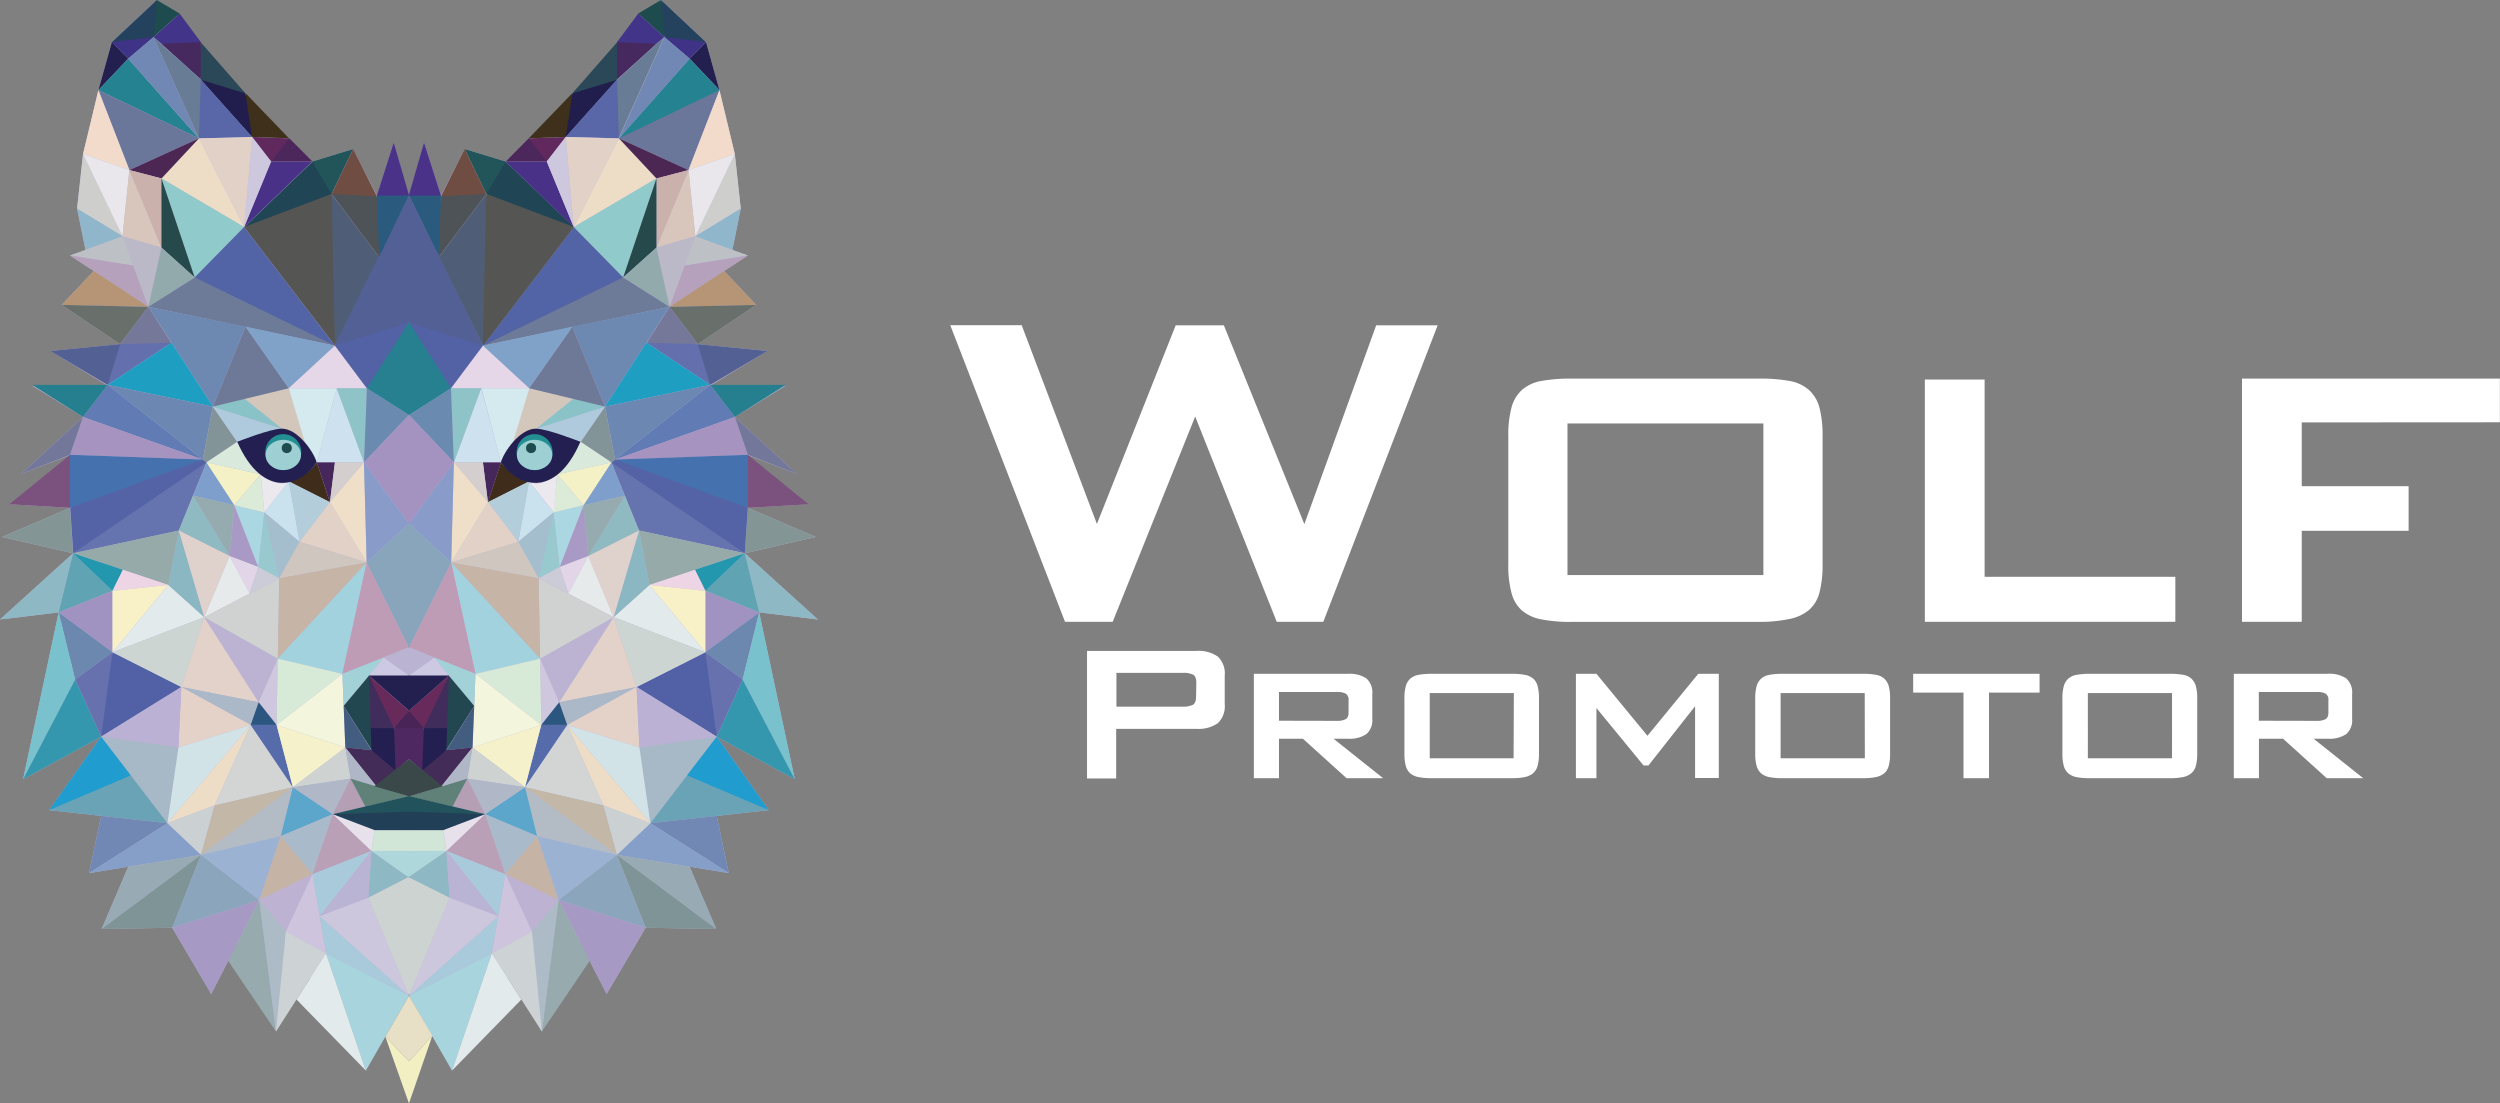 <svg id="Layer_1" data-name="Layer 1" xmlns="http://www.w3.org/2000/svg" viewBox="0 0 392.03 173.03"><rect x="0" y="0" width="392.03" height="173.03" fill="#808080" stroke="none"/><defs><style>.cls-1{fill:#b9b3d4;}.cls-2{fill:#204656;}.cls-3{fill:#483186;}.cls-4{fill:#4b275c;}.cls-5{fill:#61285d;}.cls-6{fill:#3e301a;}.cls-7{fill:#211d4d;}.cls-8{fill:#2a4857;}.cls-9{fill:#46295e;}.cls-10{fill:#423489;}.cls-11{fill:#1e4b4d;}.cls-12{fill:#24415e;}.cls-13{fill:#3e3386;}.cls-14{fill:#23204f;}.cls-15{fill:#258290;}.cls-16{fill:#7088b3;}.cls-17{fill:#687c96;}.cls-18{fill:#5966a7;}.cls-19{fill:#cec8de;}.cls-20{fill:#e2d1c7;}.cls-21{fill:#edddc7;}.cls-22{fill:#6b769b;}.cls-23{fill:#4c2754;}.cls-24{fill:#f2dbcb;}.cls-25{fill:#cececc;}.cls-26{fill:#e9e7eb;}.cls-27{fill:#d8c6bd;}.cls-28{fill:#cab1ab;}.cls-29{fill:#91caca;}.cls-30{fill:#264a4b;}.cls-31{fill:#90b6cb;}.cls-32{fill:#bdc1c5;}.cls-33{fill:#b5a1bb;}.cls-34{fill:#bbb8c8;}.cls-35{fill:#93aaad;}.cls-36{fill:#b59576;}.cls-37{fill:#69706b;}.cls-38{fill:#526093;}.cls-39{fill:#5264a5;}.cls-40{fill:#6e7b98;}.cls-41{fill:#6d89b2;}.cls-42{fill:#757898;}.cls-43{fill:#6370ad;}.cls-44{fill:#1e9ec1;}.cls-45{fill:#6c88b2;}.cls-46{fill:#617bb4;}.cls-47{fill:#267f8e;}.cls-48{fill:#a693c0;}.cls-49{fill:#737799;}.cls-50{fill:#4571ae;}.cls-51{fill:#7b517e;}.cls-52{fill:#849596;}.cls-53{fill:#5463a6;}.cls-54{fill:#6573ae;}.cls-55{fill:#96aaaa;}.cls-56{fill:#8eb8c4;}.cls-57{fill:#60a4b3;}.cls-58{fill:#2297ae;}.cls-59{fill:#edd5e5;}.cls-60{fill:#a093c2;}.cls-61{fill:#f8f1c7;}.cls-62{fill:#6c88af;}.cls-63{fill:#79c1cc;}.cls-64{fill:#3497ae;}.cls-65{fill:#6671ae;}.cls-66{fill:#5261a5;}.cls-67{fill:#e3eaeb;}.cls-68{fill:#cdd5d3;}.cls-69{fill:#8ab7c1;}.cls-70{fill:#90bac1;}.cls-71{fill:#dfd2cd;}.cls-72{fill:#7e9fcb;}.cls-73{fill:#95abb0;}.cls-74{fill:#a99ac5;}.cls-75{fill:#f5f1c6;}.cls-76{fill:#839499;}.cls-77{fill:#d9eadc;}.cls-78{fill:#225559;}.cls-79{fill:#abd7e3;}.cls-80{fill:#cae2ee;}.cls-81{fill:#97c9ce;}.cls-82{fill:#a4bece;}.cls-83{fill:#e2d5e8;}.cls-84{fill:#e7eaea;}.cls-85{fill:#e3d2ca;}.cls-86{fill:#bcb3d2;}.cls-87{fill:#cfd2d1;}.cls-88{fill:#cbccd7;}.cls-89{fill:#b7ced9;}.cls-90{fill:#b0cadd;}.cls-91{fill:#89c2c7;}.cls-92{fill:#d3c7bc;}.cls-93{fill:#6e7998;}.cls-94{fill:#80a1c8;}.cls-95{fill:#e5d7e7;}.cls-96{fill:#d5eaef;}.cls-97{fill:#cde1ef;}.cls-98{fill:#555553;}.cls-99{fill:#6f4d43;}.cls-100{fill:#4f5e76;}.cls-101{fill:#493287;}.cls-102{fill:#8ec4c8;}.cls-103{fill:#46275b;}.cls-104{fill:#3f2c1b;}.cls-105{fill:#dbebd7;}.cls-106{fill:#ebe8ee;}.cls-107{fill:#b4cdda;}.cls-108{fill:#d4cfce;}.cls-109{fill:#d0c6c0;}.cls-110{fill:#c6b4a7;}.cls-111{fill:#a2d2dd;}.cls-112{fill:#cfc7dd;}.cls-113{fill:#abb8c7;}.cls-114{fill:#e4d2c8;}.cls-115{fill:#bab1d4;}.cls-116{fill:#a7b8c6;}.cls-117{fill:#219ccf;}.cls-118{fill:#69a3b5;}.cls-119{fill:#7288b4;}.cls-120{fill:#859fc8;}.cls-121{fill:#98aab4;}.cls-122{fill:#7f9496;}.cls-123{fill:#8aa5bc;}.cls-124{fill:#d2e3e7;}.cls-125{fill:#cbd0d3;}.cls-126{fill:#d3d4d4;}.cls-127{fill:#c3b7a7;}.cls-128{fill:#b3bcc4;}.cls-129{fill:#9cb2d2;}.cls-130{fill:#5ba6ca;}.cls-131{fill:#2b567f;}.cls-132{fill:#556baa;}.cls-133{fill:#d7e9d7;}.cls-134{fill:#f4f5dd;}.cls-135{fill:#f5f2cb;}.cls-136{fill:#ced3d2;}.cls-137{fill:#b0b7c6;}.cls-138{fill:#a9baca;}.cls-139{fill:#c5b4a6;}.cls-140{fill:#a69ac5;}.cls-141{fill:#97abae;}.cls-142{fill:#bdb2d1;}.cls-143{fill:#adbbc6;}.cls-144{fill:#b49fb4;}.cls-145{fill:#baa0b6;}.cls-146{fill:#cec4dd;}.cls-147{fill:#cdd3d4;}.cls-148{fill:#a8d5dd;}.cls-149{fill:#a9cada;}.cls-150{fill:#e6e1eb;}.cls-151{fill:#efdec8;}.cls-152{fill:#5362a5;}.cls-153{fill:#526095;}.cls-154{fill:#6a8ab0;}.cls-155{fill:#899cc9;}.cls-156{fill:#be9cb6;}.cls-157{fill:#a2d2d8;}.cls-158{fill:#cdc9e2;}.cls-159{fill:#234750;}.cls-160{fill:#425d7f;}.cls-161{fill:#432c58;}.cls-162{fill:#afb6c6;}.cls-163{fill:#5f8178;}.cls-164{fill:#412d5b;}.cls-165{fill:#232051;}.cls-166{fill:#682a5b;}.cls-167{fill:#d2e6d7;}.cls-168{fill:#8eb8c3;}.cls-169{fill:#cdc7de;}.cls-170{fill:#248f93;}.cls-171{fill:#9dcfd3;}.cls-172{fill:#4d5356;}.cls-173{fill:#2a5a7d;}.cls-174{fill:#a493c0;}.cls-175{fill:#88a5bc;}.cls-176{fill:#26808f;}.cls-177{fill:#bbb3d2;}.cls-178{fill:#4e2860;}.cls-179{fill:#482556;}.cls-180{fill:#3b484a;}.cls-181{fill:#223f58;}.cls-182{fill:#22535c;}.cls-183{fill:#231f4f;}.cls-184{fill:#ccd3d1;}.cls-185{fill:#e7dfc6;}.cls-186{fill:#f2f0c3;}.cls-187{fill:#aed7db;}.cls-188{fill:#fff;}</style></defs><title>WolfPromotorLogo_5</title><polygon class="cls-1" points="63.98 156.15 64.09 30.79 61.76 22.33 59.09 30.67 55.38 23.37 48.96 25.33 38.16 15.1 27.81 2.57 24.59 0 17.54 6.6 15.43 14.13 13.02 24.15 12.09 32.71 13.42 39.25 10.98 40.06 14.7 42.49 9.68 47.81 18.84 53.97 7.94 55.04 16.88 60.49 5.04 60.49 13.02 65.39 3.34 74.29 11.13 71.33 1.59 79.08 10.98 79.63 0.33 84.2 11.46 86.76 0 97.14 9.2 96.03 3.62 122.2 15.86 115.52 7.71 127.04 15.86 127.94 13.96 136.91 20.11 135.91 15.94 145.68 27.01 145.48 33.12 155.86 35.78 150.68 37.2 147.9 43.28 161.75 48.11 152.41 57.36 167.87 63.98 156.15"/><polygon class="cls-1" points="64.27 156.15 64.16 30.79 66.49 22.33 69.16 30.67 72.87 23.37 79.29 25.33 90.31 14.78 100.66 2.24 103.66 0 110.71 6.6 112.82 14.13 115.23 24.15 116.16 32.71 114.83 39.25 117.27 40.06 113.55 42.49 118.57 47.81 109.41 53.97 120.31 55.04 111.37 60.49 123.21 60.49 115.23 65.39 124.91 74.29 117.12 71.33 126.66 79.08 117.27 79.63 127.92 84.2 116.79 86.76 128.25 97.14 119.05 96.03 124.63 122.2 112.39 115.52 120.54 127.04 112.39 127.94 114.28 136.91 108.14 135.91 112.31 145.68 101.24 145.48 95.13 155.86 92.47 150.68 91.05 147.9 84.97 161.75 80.14 152.41 70.89 167.87 64.27 156.15"/><path class="cls-2" d="M153,138.82l-10.69,10.27c5.22-.31,10-1.64,13.73-5.19C156.19,141.79,155.11,140.11,153,138.82Z" transform="translate(-103.99 -113.49)"/><polygon class="cls-3" points="48.96 25.33 42.51 25.33 38.28 35.61 48.96 25.33"/><path class="cls-4" d="M153,138.82l-3.64-3.64q-3.12,1.83-2.82,3.64Z" transform="translate(-103.99 -113.49)"/><polygon class="cls-5" points="42.51 25.33 45.33 21.7 39.54 21.48 42.51 25.33"/><path class="cls-6" d="M149.31,135.18l-5.78-.22a11.45,11.45,0,0,1-1-6.82Z" transform="translate(-103.99 -113.49)"/><path class="cls-7" d="M143.53,135l-8.05-9c2.46-.72,4.82-.23,7,2.19Z" transform="translate(-103.99 -113.49)"/><path class="cls-8" d="M142.49,128.14l-7-8a14.44,14.44,0,0,0,0,5.86Z" transform="translate(-103.99 -113.49)"/><path class="cls-9" d="M135.48,120.09c-1.85-1.24-3.95-.91-6.2.26l6.2,5.6Z" transform="translate(-103.99 -113.49)"/><polygon class="cls-10" points="31.49 6.6 28.15 2.11 24.07 5.82 25.3 6.86 31.49 6.6"/><path class="cls-11" d="M132.14,115.6l-3.56-2.11c-1.6,1.92-1.79,3.86-.52,5.82Z" transform="translate(-103.99 -113.49)"/><path class="cls-12" d="M128.58,113.49l-.52,5.82c-2.38,1.76-4.61,2.37-6.53.78Z" transform="translate(-103.99 -113.49)"/><polygon class="cls-13" points="17.54 6.6 24.07 5.82 20.1 9.2 17.54 6.6"/><polygon class="cls-14" points="17.54 6.6 15.43 14.13 20.1 9.2 17.54 6.6"/><polygon class="cls-15" points="15.43 14.13 31.19 21.7 20.1 9.2 15.43 14.13"/><polygon class="cls-16" points="20.1 9.2 24.07 5.82 31.19 21.7 20.1 9.2"/><path class="cls-17" d="M135.18,135.18l-7.12-15.87,7.42,6.64A10.79,10.79,0,0,1,135.18,135.18Z" transform="translate(-103.99 -113.49)"/><polygon class="cls-18" points="31.49 12.46 31.19 21.7 39.54 21.48 31.49 12.46"/><polygon class="cls-19" points="39.54 21.48 38.28 35.61 42.51 25.33 39.54 21.48"/><polygon class="cls-20" points="39.54 21.48 31.19 21.7 38.28 35.61 39.54 21.48"/><polygon class="cls-21" points="31.19 21.7 25.32 27.98 38.28 35.61 31.19 21.7"/><polygon class="cls-22" points="31.19 21.7 15.43 14.13 20.29 26.67 31.19 21.7"/><polygon class="cls-23" points="31.19 21.7 20.29 26.67 25.32 27.98 31.19 21.7"/><polygon class="cls-24" points="15.43 14.13 13.02 24.15 20.29 26.67 15.43 14.13"/><polygon class="cls-25" points="13.02 24.15 12.09 32.71 19.21 37.05 13.02 24.15"/><polygon class="cls-26" points="13.02 24.15 20.29 26.67 19.21 37.05 13.02 24.15"/><polygon class="cls-27" points="20.29 26.67 19.21 37.05 25.32 38.83 20.29 26.67"/><polygon class="cls-28" points="20.29 26.67 25.32 38.83 25.32 27.98 20.29 26.67"/><polygon class="cls-29" points="25.32 27.98 38.28 35.61 30.53 43.51 25.32 27.98"/><polygon class="cls-30" points="25.32 27.98 25.32 38.83 30.53 43.51 25.32 27.98"/><polygon class="cls-31" points="12.09 32.71 13.42 39.25 19.21 37.05 12.09 32.71"/><polygon class="cls-32" points="19.21 37.05 20.92 41.65 10.98 40.06 19.21 37.05"/><polygon class="cls-33" points="10.98 40.06 23.26 48.11 20.92 41.65 10.98 40.06"/><polygon class="cls-34" points="19.21 37.05 25.32 38.83 23.26 48.11 19.21 37.05"/><polygon class="cls-35" points="25.32 38.83 23.26 48.11 30.53 43.51 25.32 38.83"/><polygon class="cls-36" points="14.7 42.49 9.68 47.81 23.26 48.11 14.7 42.49"/><polygon class="cls-37" points="23.26 48.11 9.68 47.81 18.84 53.97 23.26 48.11"/><path class="cls-38" d="M122.83,167.45c.65,2.07,0,4.2-2,6.38l-8.94-5.3Z" transform="translate(-103.99 -113.49)"/><path class="cls-39" d="M134.51,157l7.75-7.9,14.25,18.6C147.58,164.9,139.8,161.54,134.51,157Z" transform="translate(-103.99 -113.49)"/><polygon class="cls-40" points="30.53 43.51 23.26 48.11 52.52 54.21 30.53 43.51"/><polygon class="cls-41" points="23.26 48.11 38.5 51.22 33.38 63.76 23.26 48.11"/><path class="cls-42" d="M127.24,161.59l-4.41,5.86c2.25,2.23,5,1.82,8-.24Z" transform="translate(-103.99 -113.49)"/><polygon class="cls-43" points="18.84 53.97 26.89 53.73 16.88 60.35 18.84 53.97"/><polygon class="cls-44" points="16.88 60.35 26.89 53.73 33.38 63.76 16.88 60.35"/><polygon class="cls-45" points="16.88 60.35 33.38 63.76 31.8 72.07 16.88 60.35"/><polygon class="cls-46" points="13.02 65.39 16.88 60.35 31.8 72.07 13.02 65.39"/><polygon class="cls-47" points="16.88 60.35 5.04 60.35 13.02 65.39 16.88 60.35"/><polygon class="cls-48" points="13.02 65.39 31.8 72.07 10.98 71.33 13.02 65.39"/><polygon class="cls-49" points="13.02 65.39 3.34 74.29 10.98 71.33 13.02 65.39"/><path class="cls-50" d="M115,184.81l20.81.74c-6.41,4.28-13.23,7.21-20.81,7.57C113.13,190.53,113.34,187.74,115,184.81Z" transform="translate(-103.99 -113.49)"/><polygon class="cls-51" points="10.98 71.33 1.45 79.08 10.98 79.63 10.98 71.33"/><polygon class="cls-52" points="10.98 79.63 11.46 86.76 0.33 84.2 10.98 79.63"/><path class="cls-53" d="M115,193.12l.48,7.12A57.47,57.47,0,0,0,136.37,186l-.59-.45Z" transform="translate(-103.99 -113.49)"/><polygon class="cls-54" points="11.46 86.76 32.38 72.51 28.04 83.19 11.46 86.76"/><polygon class="cls-55" points="11.46 86.76 28.04 83.19 26.41 91.73 11.46 86.76"/><polygon class="cls-56" points="11.46 86.76 0 97.14 9.2 96.03 11.46 86.76"/><polygon class="cls-57" points="11.46 86.76 9.2 96.03 17.64 92.65 11.46 86.76"/><polygon class="cls-58" points="11.46 86.76 19.27 89.35 17.64 92.65 11.46 86.76"/><polygon class="cls-59" points="19.27 89.35 17.64 92.65 26.41 91.73 19.27 89.35"/><polygon class="cls-60" points="17.64 92.65 9.2 96.03 17.64 102.28 17.64 92.65"/><polygon class="cls-61" points="17.64 92.65 26.41 91.73 17.64 102.28 17.64 92.65"/><polygon class="cls-62" points="9.2 96.03 11.79 106.56 17.64 102.28 9.2 96.03"/><polygon class="cls-63" points="9.2 96.03 3.62 122.2 11.79 106.56 9.2 96.03"/><polygon class="cls-64" points="11.79 106.56 3.62 122.2 15.86 115.52 11.79 106.56"/><path class="cls-65" d="M115.78,220.05l5.84-4.29A25.69,25.69,0,0,1,119.84,229Z" transform="translate(-103.99 -113.49)"/><polygon class="cls-66" points="17.64 102.28 28.43 107.73 15.86 115.52 17.64 102.28"/><polygon class="cls-67" points="17.64 102.28 26.41 91.73 32.03 96.78 17.64 102.28"/><polygon class="cls-68" points="17.64 102.28 32.03 96.78 28.43 107.73 17.64 102.28"/><polygon class="cls-69" points="26.41 91.73 28.04 83.19 32.03 96.78 26.41 91.73"/><polygon class="cls-70" points="28.04 83.19 30.27 77.72 36.02 87.2 28.04 83.19"/><polygon class="cls-71" points="28.04 83.19 32.03 96.78 36.02 87.2 28.04 83.19"/><polygon class="cls-72" points="30.27 77.72 32.38 72.51 36.76 79.23 30.27 77.72"/><polygon class="cls-73" points="30.27 77.72 36.76 79.23 36.02 87.2 30.27 77.72"/><polygon class="cls-74" points="36.76 79.23 40.5 88.91 36.02 87.2 36.76 79.23"/><polygon class="cls-75" points="32.38 72.51 40.87 74.37 36.76 79.23 32.38 72.51"/><polygon class="cls-76" points="31.8 72.07 33.38 63.76 37.2 69.29 32.38 72.51 31.8 72.07"/><polygon class="cls-77" points="32.38 72.51 37.2 69.29 40.87 74.37 32.38 72.51"/><polygon class="cls-78" points="52 30.41 55.38 23.37 48.96 25.33 52 30.41"/><polyline class="cls-79" points="36.76 79.23 41.45 80.36 40.5 88.91 36.76 79.23"/><polyline class="cls-80" points="45.29 75.48 41.45 80.36 46.98 84.97 45.29 75.48"/><polyline class="cls-81" points="41.45 80.36 40.5 88.91 43.79 90.68 41.45 80.36"/><polyline class="cls-82" points="41.45 80.36 43.79 90.68 46.98 84.97 41.45 80.36"/><polygon class="cls-83" points="36.02 87.2 39.13 93.09 40.5 88.91 36.02 87.2"/><polygon class="cls-84" points="36.02 87.2 32.03 96.78 39.13 93.09 36.02 87.2"/><polygon class="cls-85" points="32.03 96.78 28.43 107.73 40.56 110.12 32.03 96.78"/><polygon class="cls-86" points="32.03 96.78 40.56 110.12 43.56 103.28 32.03 96.78"/><polygon class="cls-87" points="32.03 96.78 43.79 90.68 43.56 103.28 32.03 96.78"/><polygon class="cls-88" points="39.13 93.09 40.5 88.91 43.79 90.68 39.13 93.09"/><path class="cls-89" d="M149.27,189" transform="translate(-103.99 -113.49)"/><polygon class="cls-90" points="33.38 63.76 44.23 67.23 37.2 69.29 33.38 63.76"/><polygon class="cls-91" points="33.38 63.76 44.23 67.23 38.26 62.44 33.38 63.76"/><path class="cls-92" d="M142.25,175.93l7-1.56,3.26,9.44c-.31.28-2.21-2.92-4.31-3.1Z" transform="translate(-103.99 -113.49)"/><polygon class="cls-93" points="38.5 51.22 33.38 63.76 45.29 60.88 38.5 51.22"/><polygon class="cls-94" points="38.5 51.22 52.52 54.21 45.29 60.88 38.5 51.22"/><polygon class="cls-95" points="45.29 60.88 52.52 54.21 57.53 60.88 45.29 60.88"/><path class="cls-96" d="M149.27,174.37h7.52L153.67,186a14,14,0,0,0-1.67-2.49Z" transform="translate(-103.99 -113.49)"/><polygon class="cls-97" points="52.8 60.88 49.68 72.51 57.08 72.51 52.8 60.88"/><path class="cls-98" d="M142.26,149.09,156,143.9a63,63,0,0,1,.52,23.79Z" transform="translate(-103.99 -113.49)"/><path class="cls-99" d="M156,143.9l3.37-7.05,3.71,7.42A5.46,5.46,0,0,1,156,143.9Z" transform="translate(-103.99 -113.49)"/><polygon class="cls-100" points="52 30.41 52.52 54.21 59.48 40.35 52 30.41"/><path class="cls-101" d="M163.07,144.16l2.67-8.35,2.4,8.35C166.44,145.79,164.75,145.8,163.07,144.16Z" transform="translate(-103.99 -113.49)"/><polygon class="cls-102" points="52.8 60.88 57.53 60.88 57.08 72.51 52.8 60.88"/><polygon class="cls-103" points="49.68 72.51 52.52 72.51 51.74 78.74 49.68 72.51"/><path class="cls-104" d="M153.67,186a7.86,7.86,0,0,1-4.4,3l6.46,3.26" transform="translate(-103.99 -113.49)"/><polygon class="cls-105" points="40.87 74.37 41.45 80.36 36.76 79.23 40.87 74.37"/><path class="cls-106" d="M144.86,187.85s2.58,2.25,4.41,1.12l-3.83,4.87Z" transform="translate(-103.99 -113.49)"/><polygon class="cls-107" points="46.98 84.97 45.29 75.48 51.74 78.74 46.98 84.97"/><polygon class="cls-108" points="51.74 78.74 52.52 72.51 57.08 72.51 51.74 78.74"/><polygon class="cls-20" points="51.74 78.74 46.98 84.97 57.5 88.2 51.74 78.74"/><polygon class="cls-109" points="46.98 84.97 43.79 90.68 57.5 88.2 46.98 84.97"/><polygon class="cls-110" points="43.79 90.68 57.5 88.2 43.56 103.28 43.79 90.68"/><polygon class="cls-111" points="43.56 103.28 57.5 88.2 53.69 105.67 43.56 103.28"/><polygon class="cls-112" points="40.56 110.12 43.56 103.28 43.37 113.68 40.56 110.12"/><polygon class="cls-113" points="40.56 110.12 39.31 113.68 28.43 107.73 40.56 110.12"/><polygon class="cls-114" points="39.31 113.68 28.43 107.73 27.98 117.22 39.31 113.68"/><polygon class="cls-115" points="28.43 107.73 15.86 115.52 27.98 117.22 28.43 107.73"/><polygon class="cls-116" points="15.86 115.52 27.98 117.22 26.26 129.09 15.86 115.52"/><path class="cls-117" d="M119.84,229l4.65,6.06c-2.88,3.23-7.5,4.69-12.8,5.45Z" transform="translate(-103.99 -113.49)"/><polygon class="cls-118" points="20.51 121.59 7.71 127.04 26.26 129.09 20.51 121.59"/><polygon class="cls-119" points="15.86 127.94 13.96 136.91 26.26 129.09 15.86 127.94"/><polygon class="cls-120" points="26.26 129.09 13.96 136.91 31.52 134.05 26.26 129.09"/><polygon class="cls-121" points="31.52 134.05 20.11 135.91 15.94 145.68 31.52 134.05"/><polygon class="cls-122" points="31.52 134.05 15.94 145.68 27.01 145.48 31.52 134.05"/><polygon class="cls-123" points="31.52 134.05 27.01 145.48 40.67 141.14 31.52 134.05"/><polygon class="cls-124" points="27.98 117.22 39.31 113.68 26.26 129.09 27.98 117.22"/><polygon class="cls-21" points="26.26 129.09 39.31 113.68 33.65 126.3 26.26 129.09"/><polygon class="cls-125" points="26.26 129.09 33.65 126.3 31.52 134.05 26.26 129.09"/><polygon class="cls-126" points="33.65 126.3 39.31 113.68 45.92 123.44 33.65 126.3"/><polygon class="cls-127" points="31.52 134.05 33.65 126.3 45.92 123.44 31.52 134.05"/><polygon class="cls-128" points="31.52 134.05 45.92 123.44 44.03 131.12 31.52 134.05"/><polygon class="cls-129" points="31.52 134.05 44.03 131.12 40.67 141.14 31.52 134.05"/><polygon class="cls-130" points="44.03 131.12 45.92 123.44 52.19 127.67 44.03 131.12"/><polygon class="cls-131" points="39.31 113.68 40.56 110.12 43.37 113.68 39.31 113.68"/><polygon class="cls-132" points="39.31 113.68 43.37 113.68 45.92 123.44 39.31 113.68"/><polygon class="cls-133" points="43.56 103.28 43.37 113.68 53.69 105.67 43.56 103.28"/><polygon class="cls-134" points="43.37 113.68 53.69 105.67 54.15 117.22 43.37 113.68"/><polygon class="cls-135" points="43.37 113.68 54.15 117.22 45.92 123.44 43.37 113.68"/><polygon class="cls-136" points="45.92 123.44 54.15 117.22 54.97 122.1 45.92 123.44"/><polygon class="cls-137" points="45.92 123.44 54.97 122.1 52.19 127.67 45.92 123.44"/><polygon class="cls-138" points="44.03 131.12 52.19 127.67 49 137.09 44.03 131.12"/><polygon class="cls-139" points="44.03 131.12 49 137.09 40.67 141.14 44.03 131.12"/><polygon class="cls-140" points="27.01 145.48 33.12 155.86 40.67 141.14 27.01 145.48"/><polygon class="cls-141" points="35.78 150.68 43.28 161.75 40.67 141.14 35.78 150.68"/><polygon class="cls-142" points="40.67 141.14 49 137.09 44.83 146.06 40.67 141.14"/><polygon class="cls-143" points="40.67 141.14 44.83 146.06 43.28 161.75 40.67 141.14"/><polygon class="cls-144" points="52.19 127.67 54.97 122.1 57.3 126.5 52.19 127.67"/><polygon class="cls-145" points="49 137.09 52.19 127.67 58.25 133.44 49 137.09"/><polygon class="cls-146" points="44.83 146.06 49 137.09 51.13 149.51 44.83 146.06"/><polygon class="cls-147" points="43.28 161.75 44.83 146.06 51.13 149.51 43.28 161.75"/><polygon class="cls-67" points="46.5 156.74 51.13 149.51 57.36 167.87 46.5 156.74"/><polygon class="cls-148" points="57.36 167.87 64.13 156.15 51.13 149.51 57.36 167.87"/><polygon class="cls-149" points="64.13 156.15 50.13 143.67 51.13 149.51 64.13 156.15"/><polygon class="cls-149" points="50.13 143.67 49 137.09 58.25 133.44 50.13 143.67"/><polygon class="cls-150" points="58.25 133.44 58.75 130.17 52.19 127.67 58.25 133.44"/><polygon class="cls-151" points="57.5 88.2 57.08 72.51 51.74 78.74 57.5 88.2"/><path class="cls-152" d="M161.51,174.37l-5-6.68q5.81-5.59,11.6-3.67C167.09,169,165,172.61,161.51,174.37Z" transform="translate(-103.99 -113.49)"/><polygon class="cls-153" points="52.47 54.21 64.15 30.67 64.2 50.54 52.47 54.21"/><polygon class="cls-154" points="57.53 60.88 64.13 65.08 57.08 72.51 57.53 60.88"/><path class="cls-155" d="M160.87,201.18" transform="translate(-103.99 -113.49)"/><polygon class="cls-155" points="57.08 72.51 64.13 82.08 57.5 88.2 57.08 72.51"/><polygon class="cls-156" points="57.5 88.2 64.13 101.5 53.69 105.67 57.5 88.2"/><polygon class="cls-157" points="53.69 105.67 60.18 103.11 53.89 110.71 53.69 105.67"/><polygon class="cls-158" points="57.85 105.93 60.18 103.11 64.13 105.93 57.85 105.93"/><path class="cls-159" d="M157.88,224.19l4-4.78a20.16,20.16,0,0,1,.41,11.71Z" transform="translate(-103.99 -113.49)"/><polygon class="cls-160" points="53.89 110.71 58.25 117.63 54.15 117.22 53.89 110.71"/><path class="cls-161" d="M158.14,230.7l4.1.42a4.52,4.52,0,0,1,3.78,3.21l-3,2.45Z" transform="translate(-103.99 -113.49)"/><polygon class="cls-162" points="54.15 117.22 59.01 123.3 54.97 122.1 54.15 117.22"/><polygon class="cls-163" points="54.97 122.1 64.13 124.89 57.3 126.5 54.97 122.1"/><path class="cls-164" d="M161.83,219.41l.29,8.25c1,.87,2.29.64,3.66,0C165.67,224.53,163.92,221.92,161.83,219.41Z" transform="translate(-103.99 -113.49)"/><path class="cls-165" d="M162.12,227.66l.12,3.46,3.78,3.21a11.1,11.1,0,0,0-.24-6.67Z" transform="translate(-103.99 -113.49)"/><path class="cls-166" d="M161.83,219.41l6.28,5.52a6.84,6.84,0,0,1-2.33,2.73Z" transform="translate(-103.99 -113.49)"/><polygon class="cls-167" points="58.25 133.44 58.75 130.17 64.39 130.17 64.39 133.44 58.25 133.44"/><polygon class="cls-168" points="58.25 133.44 64.04 137.55 57.75 140.78 58.25 133.44"/><polygon class="cls-1" points="58.25 133.44 57.75 140.78 50.13 143.67 58.25 133.44"/><polygon class="cls-169" points="50.13 143.67 57.75 140.78 64.13 156.15 50.13 143.67"/><path class="cls-165" d="M141.19,182.77" transform="translate(-103.99 -113.49)"/><path class="cls-165" d="M141.19,182.77s5.27-2.09,7-2.06c2.5,0,5.06,3.72,5.45,5.29C151.3,189.61,145.27,192,141.19,182.77Z" transform="translate(-103.99 -113.49)"/><circle class="cls-170" cx="44.42" cy="70.9" r="2.82"/><ellipse class="cls-171" cx="44.42" cy="71.34" rx="2.78" ry="2.37"/><circle class="cls-11" cx="44.97" cy="70.26" r="0.79"/><path class="cls-2" d="M183.28,138.82,194,149.09c-5.16,0-10-1-13.72-5.19C179.58,141.07,180.68,139.44,183.28,138.82Z" transform="translate(-103.99 -113.49)"/><polygon class="cls-3" points="79.29 25.33 85.74 25.33 89.97 35.61 79.29 25.33"/><path class="cls-4" d="M183.28,138.82l3.63-3.64c2.36,1.15,3.15,2.36,2.82,3.64Z" transform="translate(-103.99 -113.49)"/><polygon class="cls-5" points="85.74 25.33 82.92 21.7 88.71 21.48 85.74 25.33"/><path class="cls-6" d="M186.91,135.18l5.79-.22a8.15,8.15,0,0,0,1-6.82Z" transform="translate(-103.99 -113.49)"/><path class="cls-7" d="M192.7,135l8.05-9a6.18,6.18,0,0,0-7,2.19Z" transform="translate(-103.99 -113.49)"/><path class="cls-8" d="M193.74,128.14l7-8a6.56,6.56,0,0,1,0,5.86Z" transform="translate(-103.99 -113.49)"/><path class="cls-9" d="M200.75,120.09q2.4-1.7,6.19.26l-6.19,5.6Z" transform="translate(-103.99 -113.49)"/><polygon class="cls-10" points="96.76 6.6 100.1 2.11 104.18 5.82 102.95 6.86 96.76 6.6"/><path class="cls-11" d="M204.08,115.6l3.57-2.11a16.53,16.53,0,0,1,.51,5.82Z" transform="translate(-103.99 -113.49)"/><path class="cls-12" d="M207.65,113.49l.51,5.82c2.38,1,4.61,1.41,6.53.78Z" transform="translate(-103.99 -113.49)"/><polygon class="cls-13" points="110.71 6.6 104.18 5.82 108.15 9.2 110.71 6.6"/><polygon class="cls-14" points="110.71 6.6 112.82 14.13 108.15 9.2 110.71 6.6"/><path class="cls-15" d="M216.81,127.62c-4.55,4.32-10,6.45-15.77,7.56l11.09-12.5Z" transform="translate(-103.99 -113.49)"/><polygon class="cls-16" points="108.15 9.2 104.18 5.82 97.06 21.7 108.15 9.2"/><path class="cls-17" d="M201,135.18l7.12-15.87L200.75,126Q198.82,132.74,201,135.18Z" transform="translate(-103.99 -113.49)"/><polygon class="cls-18" points="96.76 12.46 97.06 21.7 88.71 21.48 96.76 12.46"/><polygon class="cls-19" points="88.71 21.48 89.97 35.61 85.74 25.33 88.71 21.48"/><polygon class="cls-20" points="88.71 21.48 97.06 21.7 89.97 35.61 88.71 21.48"/><polygon class="cls-21" points="97.06 21.7 102.94 27.98 89.97 35.61 97.06 21.7"/><polygon class="cls-22" points="97.06 21.7 112.82 14.13 107.96 26.67 97.06 21.7"/><polygon class="cls-23" points="97.06 21.7 107.96 26.67 102.94 27.98 97.06 21.7"/><polygon class="cls-24" points="112.82 14.13 115.23 24.15 107.96 26.67 112.82 14.13"/><polygon class="cls-25" points="115.23 24.15 116.16 32.71 109.04 37.05 115.23 24.15"/><polygon class="cls-26" points="115.23 24.15 107.96 26.67 109.04 37.05 115.23 24.15"/><polygon class="cls-27" points="107.96 26.67 109.04 37.05 102.94 38.83 107.96 26.67"/><polygon class="cls-28" points="107.96 26.67 102.94 38.83 102.94 27.98 107.96 26.67"/><polygon class="cls-29" points="102.94 27.98 89.97 35.61 97.72 43.51 102.94 27.98"/><polygon class="cls-30" points="102.94 27.98 102.94 38.83 97.72 43.51 102.94 27.98"/><polygon class="cls-31" points="116.16 32.71 114.83 39.25 109.04 37.05 116.16 32.71"/><polygon class="cls-32" points="109.04 37.05 107.33 41.65 117.27 40.06 109.04 37.05"/><polygon class="cls-33" points="117.27 40.06 104.99 48.11 107.33 41.65 117.27 40.06"/><polygon class="cls-34" points="109.04 37.05 102.94 38.83 104.99 48.11 109.04 37.05"/><polygon class="cls-35" points="102.94 38.83 104.99 48.11 97.72 43.51 102.94 38.83"/><polygon class="cls-36" points="113.55 42.49 118.57 47.81 104.99 48.11 113.55 42.49"/><polygon class="cls-37" points="104.99 48.11 118.57 47.81 109.41 53.97 104.99 48.11"/><path class="cls-38" d="M213.39,167.45a5.89,5.89,0,0,0,2,6.38l8.94-5.3Z" transform="translate(-103.99 -113.49)"/><path class="cls-39" d="M201.71,157l-7.75-7.9-14.24,18.6C189.31,164.47,197.77,161.08,201.71,157Z" transform="translate(-103.99 -113.49)"/><polygon class="cls-40" points="97.72 43.51 104.99 48.11 75.73 54.21 97.72 43.51"/><polygon class="cls-41" points="104.99 48.11 89.75 51.22 94.87 63.76 104.99 48.11"/><path class="cls-42" d="M209,161.59l4.41,5.86a23.15,23.15,0,0,1-8-.24Z" transform="translate(-103.99 -113.49)"/><polygon class="cls-43" points="109.41 53.97 101.36 53.73 111.37 60.35 109.41 53.97"/><polygon class="cls-44" points="111.37 60.35 101.36 53.73 94.87 63.76 111.37 60.35"/><polygon class="cls-45" points="111.37 60.35 94.87 63.76 96.45 72.07 111.37 60.35"/><polygon class="cls-46" points="115.23 65.39 111.37 60.35 96.45 72.07 115.23 65.39"/><polygon class="cls-47" points="111.37 60.35 123.21 60.35 115.23 65.39 111.37 60.35"/><polygon class="cls-48" points="115.23 65.39 96.45 72.07 117.27 71.33 115.23 65.39"/><polygon class="cls-49" points="115.23 65.39 124.91 74.29 117.27 71.33 115.23 65.39"/><path class="cls-50" d="M221.26,184.81l-20.82.74c7.28,4.52,14.27,7.33,20.82,7.57A14.68,14.68,0,0,0,221.26,184.81Z" transform="translate(-103.99 -113.49)"/><polygon class="cls-51" points="117.27 71.33 126.8 79.08 117.27 79.63 117.27 71.33"/><polygon class="cls-52" points="117.27 79.63 116.79 86.76 127.92 84.2 117.27 79.63"/><path class="cls-53" d="M221.26,193.12l-.48,7.12A46.14,46.14,0,0,1,199.86,186l.58-.45Z" transform="translate(-103.99 -113.49)"/><polygon class="cls-54" points="116.79 86.76 95.87 72.51 100.21 83.19 116.79 86.76"/><polygon class="cls-55" points="116.79 86.76 100.21 83.19 101.84 91.73 116.79 86.76"/><polygon class="cls-56" points="116.79 86.76 128.25 97.14 119.05 96.03 116.79 86.76"/><polygon class="cls-57" points="116.79 86.76 119.05 96.03 110.61 92.65 116.79 86.76"/><polygon class="cls-58" points="116.79 86.76 108.98 89.35 110.61 92.65 116.79 86.76"/><polygon class="cls-59" points="108.98 89.35 110.61 92.65 101.84 91.73 108.98 89.35"/><polygon class="cls-60" points="110.61 92.65 119.05 96.03 110.61 102.28 110.61 92.65"/><polygon class="cls-61" points="110.61 92.65 101.84 91.73 110.61 102.28 110.61 92.65"/><polygon class="cls-62" points="119.05 96.03 116.45 106.56 110.61 102.28 119.05 96.03"/><polygon class="cls-63" points="119.05 96.03 124.63 122.2 116.45 106.56 119.05 96.03"/><polygon class="cls-64" points="116.45 106.56 124.63 122.2 112.39 115.52 116.45 106.56"/><path class="cls-65" d="M220.44,220.05l-5.84-4.29c-1.52,4.75-.55,9.11,1.78,13.25Z" transform="translate(-103.99 -113.49)"/><polygon class="cls-66" points="110.61 102.28 99.82 107.73 112.39 115.52 110.61 102.28"/><polygon class="cls-67" points="110.61 102.28 101.84 91.73 96.22 96.78 110.61 102.28"/><polygon class="cls-68" points="110.61 102.28 96.22 96.78 99.82 107.73 110.61 102.28"/><polygon class="cls-69" points="101.84 91.73 100.21 83.19 96.22 96.78 101.84 91.73"/><polygon class="cls-70" points="100.21 83.19 97.98 77.72 92.23 87.2 100.21 83.19"/><polygon class="cls-71" points="100.21 83.19 96.22 96.78 92.23 87.2 100.21 83.19"/><polygon class="cls-72" points="97.98 77.72 95.87 72.51 91.49 79.23 97.98 77.72"/><polygon class="cls-73" points="97.98 77.72 91.49 79.23 92.23 87.2 97.98 77.72"/><polygon class="cls-74" points="91.49 79.23 87.75 88.91 92.23 87.2 91.49 79.23"/><polygon class="cls-75" points="95.87 72.51 87.38 74.37 91.49 79.23 95.87 72.51"/><polygon class="cls-76" points="96.45 72.07 94.87 63.76 91.05 69.29 95.87 72.51 96.45 72.07"/><polygon class="cls-77" points="95.87 72.51 91.05 69.29 87.38 74.37 95.87 72.51"/><polygon class="cls-78" points="76.25 30.41 72.87 23.37 79.29 25.33 76.25 30.41"/><polyline class="cls-79" points="91.49 79.23 86.8 80.36 87.75 88.91 91.49 79.23"/><polyline class="cls-80" points="82.96 75.48 86.8 80.36 81.27 84.97 82.96 75.48"/><polyline class="cls-81" points="86.8 80.36 87.75 88.91 84.46 90.68 86.8 80.36"/><polyline class="cls-82" points="86.8 80.36 84.46 90.68 81.27 84.97 86.8 80.36"/><polygon class="cls-83" points="92.23 87.2 89.12 93.09 87.75 88.91 92.23 87.2"/><polygon class="cls-84" points="92.23 87.2 96.22 96.78 89.12 93.09 92.23 87.2"/><polygon class="cls-85" points="96.22 96.78 99.82 107.73 87.69 110.12 96.22 96.78"/><polygon class="cls-86" points="96.22 96.78 87.69 110.12 84.69 103.28 96.22 96.78"/><polygon class="cls-87" points="96.22 96.78 84.46 90.68 84.69 103.28 96.22 96.78"/><polygon class="cls-88" points="89.12 93.09 87.75 88.91 84.46 90.68 89.12 93.09"/><path class="cls-89" d="M187,189" transform="translate(-103.99 -113.49)"/><polygon class="cls-90" points="94.87 63.76 84.02 67.23 91.05 69.29 94.87 63.76"/><polygon class="cls-91" points="94.87 63.76 84.02 67.23 89.99 62.44 94.87 63.76"/><path class="cls-92" d="M194,175.93l-7-1.56-3.26,9.44c.31.28,2.21-2.92,4.32-3.1Z" transform="translate(-103.99 -113.49)"/><polygon class="cls-93" points="89.75 51.22 94.87 63.76 82.96 60.88 89.75 51.22"/><polygon class="cls-94" points="89.75 51.22 75.73 54.21 82.96 60.88 89.75 51.22"/><polygon class="cls-95" points="82.96 60.88 75.73 54.21 70.72 60.88 82.96 60.88"/><path class="cls-96" d="M187,174.37h-7.51L182.55,186a14.72,14.72,0,0,1,1.67-2.49Z" transform="translate(-103.99 -113.49)"/><polygon class="cls-97" points="75.45 60.88 78.57 72.51 71.17 72.51 75.45 60.88"/><path class="cls-98" d="M194,149.09l-13.72-5.19c-1.83,7.21-1.75,15.26-.52,23.79Z" transform="translate(-103.99 -113.49)"/><path class="cls-99" d="M180.24,143.9l-3.38-7.05-3.71,7.42C175.4,145.94,177.77,145.67,180.24,143.9Z" transform="translate(-103.99 -113.49)"/><polygon class="cls-100" points="76.25 30.41 75.73 54.21 68.78 40.35 76.25 30.41"/><path class="cls-172" d="M180.24,143.9l-7.09.37a44.64,44.64,0,0,0-.39,9.57Z" transform="translate(-103.99 -113.49)"/><path class="cls-101" d="M173.15,144.16l-2.67-8.35-2.39,8.35C169.78,145.79,171.47,145.8,173.15,144.16Z" transform="translate(-103.99 -113.49)"/><polygon class="cls-173" points="69.16 30.67 64.13 30.67 68.78 40.24 69.16 30.67"/><polygon class="cls-102" points="75.45 60.88 70.72 60.88 71.17 72.51 75.45 60.88"/><polygon class="cls-103" points="78.57 72.51 75.73 72.51 76.51 78.74 78.57 72.51"/><path class="cls-104" d="M182.55,186a7.89,7.89,0,0,0,4.4,3l-6.46,3.26" transform="translate(-103.99 -113.49)"/><polygon class="cls-105" points="87.38 74.37 86.8 80.36 91.49 79.23 87.38 74.37"/><path class="cls-106" d="M191.36,187.85S188.78,190.1,187,189l3.84,4.87Z" transform="translate(-103.99 -113.49)"/><polygon class="cls-107" points="81.27 84.97 82.96 75.48 76.51 78.74 81.27 84.97"/><polygon class="cls-108" points="76.51 78.74 75.73 72.51 71.17 72.51 76.51 78.74"/><polygon class="cls-20" points="76.51 78.74 81.27 84.97 70.75 88.2 76.51 78.74"/><polygon class="cls-109" points="81.27 84.97 84.46 90.68 70.75 88.2 81.27 84.97"/><polygon class="cls-110" points="84.46 90.68 70.75 88.2 84.69 103.28 84.46 90.68"/><polygon class="cls-111" points="84.69 103.28 70.75 88.2 74.56 105.67 84.69 103.28"/><polygon class="cls-112" points="87.69 110.12 84.69 103.28 84.88 113.68 87.69 110.12"/><polygon class="cls-113" points="87.69 110.12 88.94 113.68 99.82 107.73 87.69 110.12"/><polygon class="cls-114" points="88.94 113.68 99.82 107.73 100.27 117.22 88.94 113.68"/><polygon class="cls-115" points="99.82 107.73 112.39 115.52 100.27 117.22 99.82 107.73"/><polygon class="cls-116" points="112.39 115.52 100.27 117.22 101.99 129.09 112.39 115.52"/><path class="cls-117" d="M216.38,229l-4.65,6.06c2.53,3.74,7.12,5.2,12.8,5.45Z" transform="translate(-103.99 -113.49)"/><polygon class="cls-118" points="107.74 121.59 120.54 127.04 101.99 129.09 107.74 121.59"/><polygon class="cls-119" points="112.39 127.94 114.28 136.91 101.99 129.09 112.39 127.94"/><polygon class="cls-120" points="101.99 129.09 114.28 136.91 96.73 134.05 101.99 129.09"/><polygon class="cls-121" points="96.73 134.05 108.14 135.91 112.31 145.68 96.73 134.05"/><polygon class="cls-122" points="96.73 134.05 112.31 145.68 101.24 145.48 96.73 134.05"/><polygon class="cls-123" points="96.73 134.05 101.24 145.48 87.58 141.14 96.73 134.05"/><polygon class="cls-124" points="100.27 117.22 88.94 113.68 101.99 129.09 100.27 117.22"/><polygon class="cls-21" points="101.99 129.09 88.94 113.68 94.6 126.3 101.99 129.09"/><polygon class="cls-125" points="101.99 129.09 94.6 126.3 96.73 134.05 101.99 129.09"/><polygon class="cls-126" points="94.6 126.3 88.94 113.68 82.33 123.44 94.6 126.3"/><polygon class="cls-127" points="96.73 134.05 94.6 126.3 82.33 123.44 96.73 134.05"/><polygon class="cls-128" points="96.73 134.05 82.33 123.44 84.22 131.12 96.73 134.05"/><polygon class="cls-129" points="96.73 134.05 84.22 131.12 87.58 141.14 96.73 134.05"/><polygon class="cls-130" points="84.22 131.12 82.33 123.44 76.06 127.67 84.22 131.12"/><polygon class="cls-131" points="88.94 113.68 87.69 110.12 84.88 113.68 88.94 113.68"/><polygon class="cls-132" points="88.94 113.68 84.88 113.68 82.33 123.44 88.94 113.68"/><polygon class="cls-133" points="84.69 103.28 84.88 113.68 74.56 105.67 84.69 103.28"/><polygon class="cls-134" points="84.88 113.68 74.56 105.67 74.1 117.22 84.88 113.68"/><polygon class="cls-135" points="84.88 113.68 74.1 117.22 82.33 123.44 84.88 113.68"/><polygon class="cls-136" points="82.33 123.44 74.1 117.22 73.28 122.1 82.33 123.44"/><polygon class="cls-137" points="82.33 123.44 73.28 122.1 76.06 127.67 82.33 123.44"/><polygon class="cls-138" points="84.22 131.12 76.06 127.67 79.25 137.09 84.22 131.12"/><polygon class="cls-139" points="84.22 131.12 79.25 137.09 87.58 141.14 84.22 131.12"/><polygon class="cls-140" points="101.24 145.48 95.13 155.86 87.58 141.14 101.24 145.48"/><polygon class="cls-141" points="92.47 150.68 84.97 161.75 87.58 141.14 92.47 150.68"/><polygon class="cls-142" points="87.58 141.14 79.25 137.09 83.42 146.06 87.58 141.14"/><polygon class="cls-143" points="87.58 141.14 83.42 146.06 84.97 161.75 87.58 141.14"/><polygon class="cls-144" points="76.06 127.67 73.28 122.1 70.95 126.5 76.06 127.67"/><polygon class="cls-145" points="79.25 137.09 76.06 127.67 70 133.44 79.25 137.09"/><polygon class="cls-146" points="83.42 146.06 79.25 137.09 77.12 149.51 83.42 146.06"/><polygon class="cls-147" points="84.97 161.75 83.42 146.06 77.12 149.51 84.97 161.75"/><polygon class="cls-67" points="81.75 156.74 77.12 149.51 70.89 167.87 81.75 156.74"/><polygon class="cls-148" points="70.89 167.87 64.13 156.15 77.12 149.51 70.89 167.87"/><polygon class="cls-149" points="64.13 156.15 78.12 143.67 77.12 149.51 64.13 156.15"/><polygon class="cls-149" points="78.12 143.67 79.25 137.09 70 133.44 78.12 143.67"/><polygon class="cls-150" points="70 133.44 69.5 130.17 76.06 127.67 70 133.44"/><polygon class="cls-151" points="70.75 88.2 71.17 72.51 76.51 78.74 70.75 88.2"/><path class="cls-152" d="M174.71,174.37l5-6.68q-4.23-4.16-11.61-3.67C168.81,168.8,170.38,172.81,174.71,174.37Z" transform="translate(-103.99 -113.49)"/><polygon class="cls-153" points="75.72 54.21 64.15 30.67 63.98 50.54 75.72 54.21"/><polygon class="cls-154" points="70.72 60.88 64.13 65.08 71.17 72.51 70.72 60.88"/><path class="cls-155" d="M175.35,201.18" transform="translate(-103.99 -113.49)"/><polygon class="cls-155" points="71.17 72.51 64.13 82.08 70.75 88.2 71.17 72.51"/><polygon class="cls-156" points="70.75 88.2 64.13 101.5 74.56 105.67 70.75 88.2"/><polygon class="cls-157" points="74.56 105.67 68.07 103.11 74.36 110.71 74.56 105.67"/><polygon class="cls-158" points="70.4 105.93 68.07 103.11 64.13 105.93 70.4 105.93"/><path class="cls-159" d="M178.35,224.19l-4-4.78a24.33,24.33,0,0,0-.4,11.71Z" transform="translate(-103.99 -113.49)"/><polygon class="cls-160" points="74.36 110.71 70 117.63 74.1 117.22 74.36 110.71"/><path class="cls-161" d="M178.08,230.7l-4.09.42a6.5,6.5,0,0,0-3.78,3.21l3,2.45Z" transform="translate(-103.99 -113.49)"/><polygon class="cls-162" points="74.1 117.22 69.24 123.3 73.28 122.1 74.1 117.22"/><path class="cls-164" d="M174.39,219.41l-.28,8.25c-1,.88-2.29.64-3.67,0C170.55,225.75,172.29,222.71,174.39,219.41Z" transform="translate(-103.99 -113.49)"/><polygon class="cls-163" points="73.28 122.1 64.13 124.89 70.95 126.5 73.28 122.1"/><path class="cls-165" d="M174.11,227.66l-.12,3.46-3.78,3.21a14.35,14.35,0,0,1,.23-6.67Z" transform="translate(-103.99 -113.49)"/><path class="cls-166" d="M174.39,219.41l-6.28,5.52a2.86,2.86,0,0,0,2.33,2.73Z" transform="translate(-103.99 -113.49)"/><polygon class="cls-167" points="70 133.44 69.5 130.17 63.86 130.17 63.86 133.44 70 133.44"/><polygon class="cls-168" points="70 133.44 64.04 137.55 70.5 140.78 70 133.44"/><polygon class="cls-1" points="70 133.44 70.5 140.78 78.12 143.67 70 133.44"/><polygon class="cls-169" points="78.12 143.67 70.5 140.78 64.13 156.15 78.12 143.67"/><path class="cls-165" d="M195,182.77" transform="translate(-103.99 -113.49)"/><path class="cls-165" d="M195,182.77s-5.26-2.09-7-2.06c-2.51,0-5.07,3.72-5.46,5.29C184.92,189.61,191,192,195,182.77Z" transform="translate(-103.99 -113.49)"/><circle class="cls-170" cx="83.83" cy="70.9" r="2.82"/><ellipse class="cls-171" cx="83.83" cy="71.34" rx="2.78" ry="2.37"/><circle class="cls-11" cx="83.28" cy="70.26" r="0.79"/><path class="cls-153" d="M156.45,167.69a14.71,14.71,0,0,1,11.8-3.67l11.46,3.67-11.6-23.53Z" transform="translate(-103.99 -113.49)"/><polygon class="cls-174" points="64.13 65.08 57.08 72.51 64.13 82.08 71.17 72.51 64.13 65.08"/><polygon class="cls-175" points="64.13 82.08 57.5 88.2 64.13 101.5 70.75 88.2 64.13 82.08"/><polygon class="cls-176" points="64.13 50.54 57.53 60.88 64.13 65.08 70.72 60.88 64.13 50.54"/><path class="cls-172" d="M156,143.9l7.08.37a48.11,48.11,0,0,1,.39,9.57Z" transform="translate(-103.99 -113.49)"/><polygon class="cls-173" points="59.09 30.67 64.13 30.67 59.48 40.24 59.09 30.67"/><polygon class="cls-177" points="64.13 101.5 60.18 103.11 64.13 105.93 68.07 103.11 64.13 101.5"/><polygon class="cls-178" points="64.02 113.68 61.79 114.17 62.03 120.84 64.13 119.03 66.22 120.84 66.46 114.17 64.02 113.68"/><polygon class="cls-179" points="64.13 111.44 61.79 114.17 64.13 114.17 66.46 114.17 64.13 111.44"/><polygon class="cls-180" points="64.13 119.03 58.69 123.3 64.13 124.89 69.42 123.3 64.13 119.03"/><polygon class="cls-181" points="64.06 126.5 52.19 127.67 58.75 130.17 64.13 130.17 69.5 130.17 76.06 127.67 64.06 126.5"/><polygon class="cls-182" points="76.06 127.67 64.13 124.84 52.19 127.67 64.13 127.28 64.13 127.28 76.06 127.67"/><polygon class="cls-183" points="64.13 105.93 57.85 105.93 64.13 111.44 70.4 105.93 64.13 105.93"/><polygon class="cls-184" points="64.04 137.55 57.75 140.78 64.13 156.15 70.5 140.78 64.04 137.55"/><polygon class="cls-185" points="64.13 156.15 60.43 162.56 64.13 166.43 67.8 162.4 64.13 156.15"/><polygon class="cls-186" points="64.13 166.43 60.43 162.56 64.13 173.03 67.8 162.4 64.13 166.43"/><polygon class="cls-187" points="64.13 133.44 58.25 133.44 64.04 137.55 70 133.44 64.13 133.44"/><path class="cls-188" d="M291.41,178.8,304.2,211h7.3l17.93-46.49h-9.64l-11.26,31.17-12.62-31.17h-7.56L276,195.65l-11.8-31.17H253L271,211h7.47Zm93.16,31.76a6.88,6.88,0,0,0,3.06-1.39,5.42,5.42,0,0,0,1.67-2.75,16.82,16.82,0,0,0,.49-4.46V181.87a16.82,16.82,0,0,0-.49-4.46,5.68,5.68,0,0,0-1.67-2.79,6.29,6.29,0,0,0-3.06-1.4,25.69,25.69,0,0,0-4.69-.36H350.42a25.57,25.57,0,0,0-4.68.36,6.29,6.29,0,0,0-3.07,1.4,5.67,5.67,0,0,0-1.66,2.79,16.37,16.37,0,0,0-.5,4.46V202a16.37,16.37,0,0,0,.5,4.46,5.57,5.57,0,0,0,1.62,2.75,6.52,6.52,0,0,0,3,1.39,23.3,23.3,0,0,0,4.77.41h29.46A22.87,22.87,0,0,0,384.57,210.56Zm-34.78-6.89V179.89h30.72v23.78Zm95.32.27H415.2V173h-9.37v38h39.28ZM496,179.71v-6.85H455.56V211h9.37V196.73h16.76v-7H464.93v-10ZM315.35,229.33a4.74,4.74,0,0,0,2.9-.72,2.85,2.85,0,0,0,.93-2.41v-3.87a2.93,2.93,0,0,0-.93-2.46,4.74,4.74,0,0,0-2.9-.72H300.61v16.37h3.94v-6.19h3.75l6.85,6.19h5.73l-7.78-6.19Zm-10.8-2.82V222h9.09a2.89,2.89,0,0,1,1.36.25,1.09,1.09,0,0,1,.46,1.06v1.9c0,.54-.15.9-.46,1.06a2.87,2.87,0,0,1-1.36.26Zm-13-10.95h-17.1v20h4.57v-7.78h12.53a5.31,5.31,0,0,0,3.41-.89,3.65,3.65,0,0,0,1.08-3v-4.44a3.65,3.65,0,0,0-1.08-3A5.31,5.31,0,0,0,291.59,215.56Zm0,7.15c0,.68-.17,1.11-.5,1.3a3.38,3.38,0,0,1-1.59.29H279.06V219H289.5a3.38,3.38,0,0,1,1.59.29c.33.19.5.63.5,1.3Zm52.85-2.8a2.65,2.65,0,0,0-1.32-.6,11.19,11.19,0,0,0-2-.16H328.46a11.19,11.19,0,0,0-2,.16,2.69,2.69,0,0,0-1.32.6,2.49,2.49,0,0,0-.71,1.2,7.26,7.26,0,0,0-.21,1.91v8.63a7.34,7.34,0,0,0,.21,1.92,2.43,2.43,0,0,0,.69,1.18,3,3,0,0,0,1.3.6,10.55,10.55,0,0,0,2,.17h12.65a10.25,10.25,0,0,0,2-.17,3,3,0,0,0,1.32-.6,2.47,2.47,0,0,0,.72-1.18,7.34,7.34,0,0,0,.21-1.92V223a7.26,7.26,0,0,0-.21-1.91A2.58,2.58,0,0,0,344.44,219.91Zm-3.06,12.48H328.19V222.17h13.19ZM469,229.33a4.74,4.74,0,0,0,2.9-.72,2.85,2.85,0,0,0,.93-2.41v-3.87a2.93,2.93,0,0,0-.93-2.46,4.74,4.74,0,0,0-2.9-.72H454.28v16.37h3.94v-6.19H462l6.85,6.19h5.72l-7.78-6.19Zm-10.8-2.82V222h9.1a2.87,2.87,0,0,1,1.35.25,1.09,1.09,0,0,1,.46,1.06v1.9c0,.54-.15.9-.46,1.06a2.86,2.86,0,0,1-1.35.26ZM404,222.1h7.89v13.42h4V222.1h7.93v-2.95H404Zm43.64-2.19a2.61,2.61,0,0,0-1.31-.6,11.19,11.19,0,0,0-2-.16H431.64a11.27,11.27,0,0,0-2,.16,2.61,2.61,0,0,0-1.31.6,2.43,2.43,0,0,0-.72,1.2,7.26,7.26,0,0,0-.21,1.91v8.63a7.34,7.34,0,0,0,.21,1.92,2.44,2.44,0,0,0,.7,1.18,2.87,2.87,0,0,0,1.29.6,10.62,10.62,0,0,0,2.05.17H444.3a10.25,10.25,0,0,0,2-.17,3,3,0,0,0,1.31-.6,2.32,2.32,0,0,0,.72-1.18,7.34,7.34,0,0,0,.21-1.92V223a7.26,7.26,0,0,0-.21-1.91A2.43,2.43,0,0,0,447.62,219.91Zm-3.05,12.48h-13.2V222.17h13.2Zm-45.11-12.48a2.69,2.69,0,0,0-1.32-.6,11.19,11.19,0,0,0-2-.16H383.48a11.19,11.19,0,0,0-2,.16,2.61,2.61,0,0,0-1.32.6,2.5,2.5,0,0,0-.72,1.2,7.26,7.26,0,0,0-.21,1.91v8.63a7.34,7.34,0,0,0,.21,1.92,2.52,2.52,0,0,0,.7,1.18,2.86,2.86,0,0,0,1.3.6,10.47,10.47,0,0,0,2.05.17h12.65a10.25,10.25,0,0,0,2-.17,3.1,3.1,0,0,0,1.32-.6,2.38,2.38,0,0,0,.71-1.18,7.34,7.34,0,0,0,.21-1.92V223a7.26,7.26,0,0,0-.21-1.91A2.49,2.49,0,0,0,399.46,219.91Zm-3.06,12.48H383.21V222.17H396.4Zm-34.09-3.52-8-9.72h-3.22v16.37h3.22v-11l7.39,9h.77l7.31-9.29v11.26h3.72V219.15h-3.22Z" transform="translate(-103.99 -113.49)"/></svg>